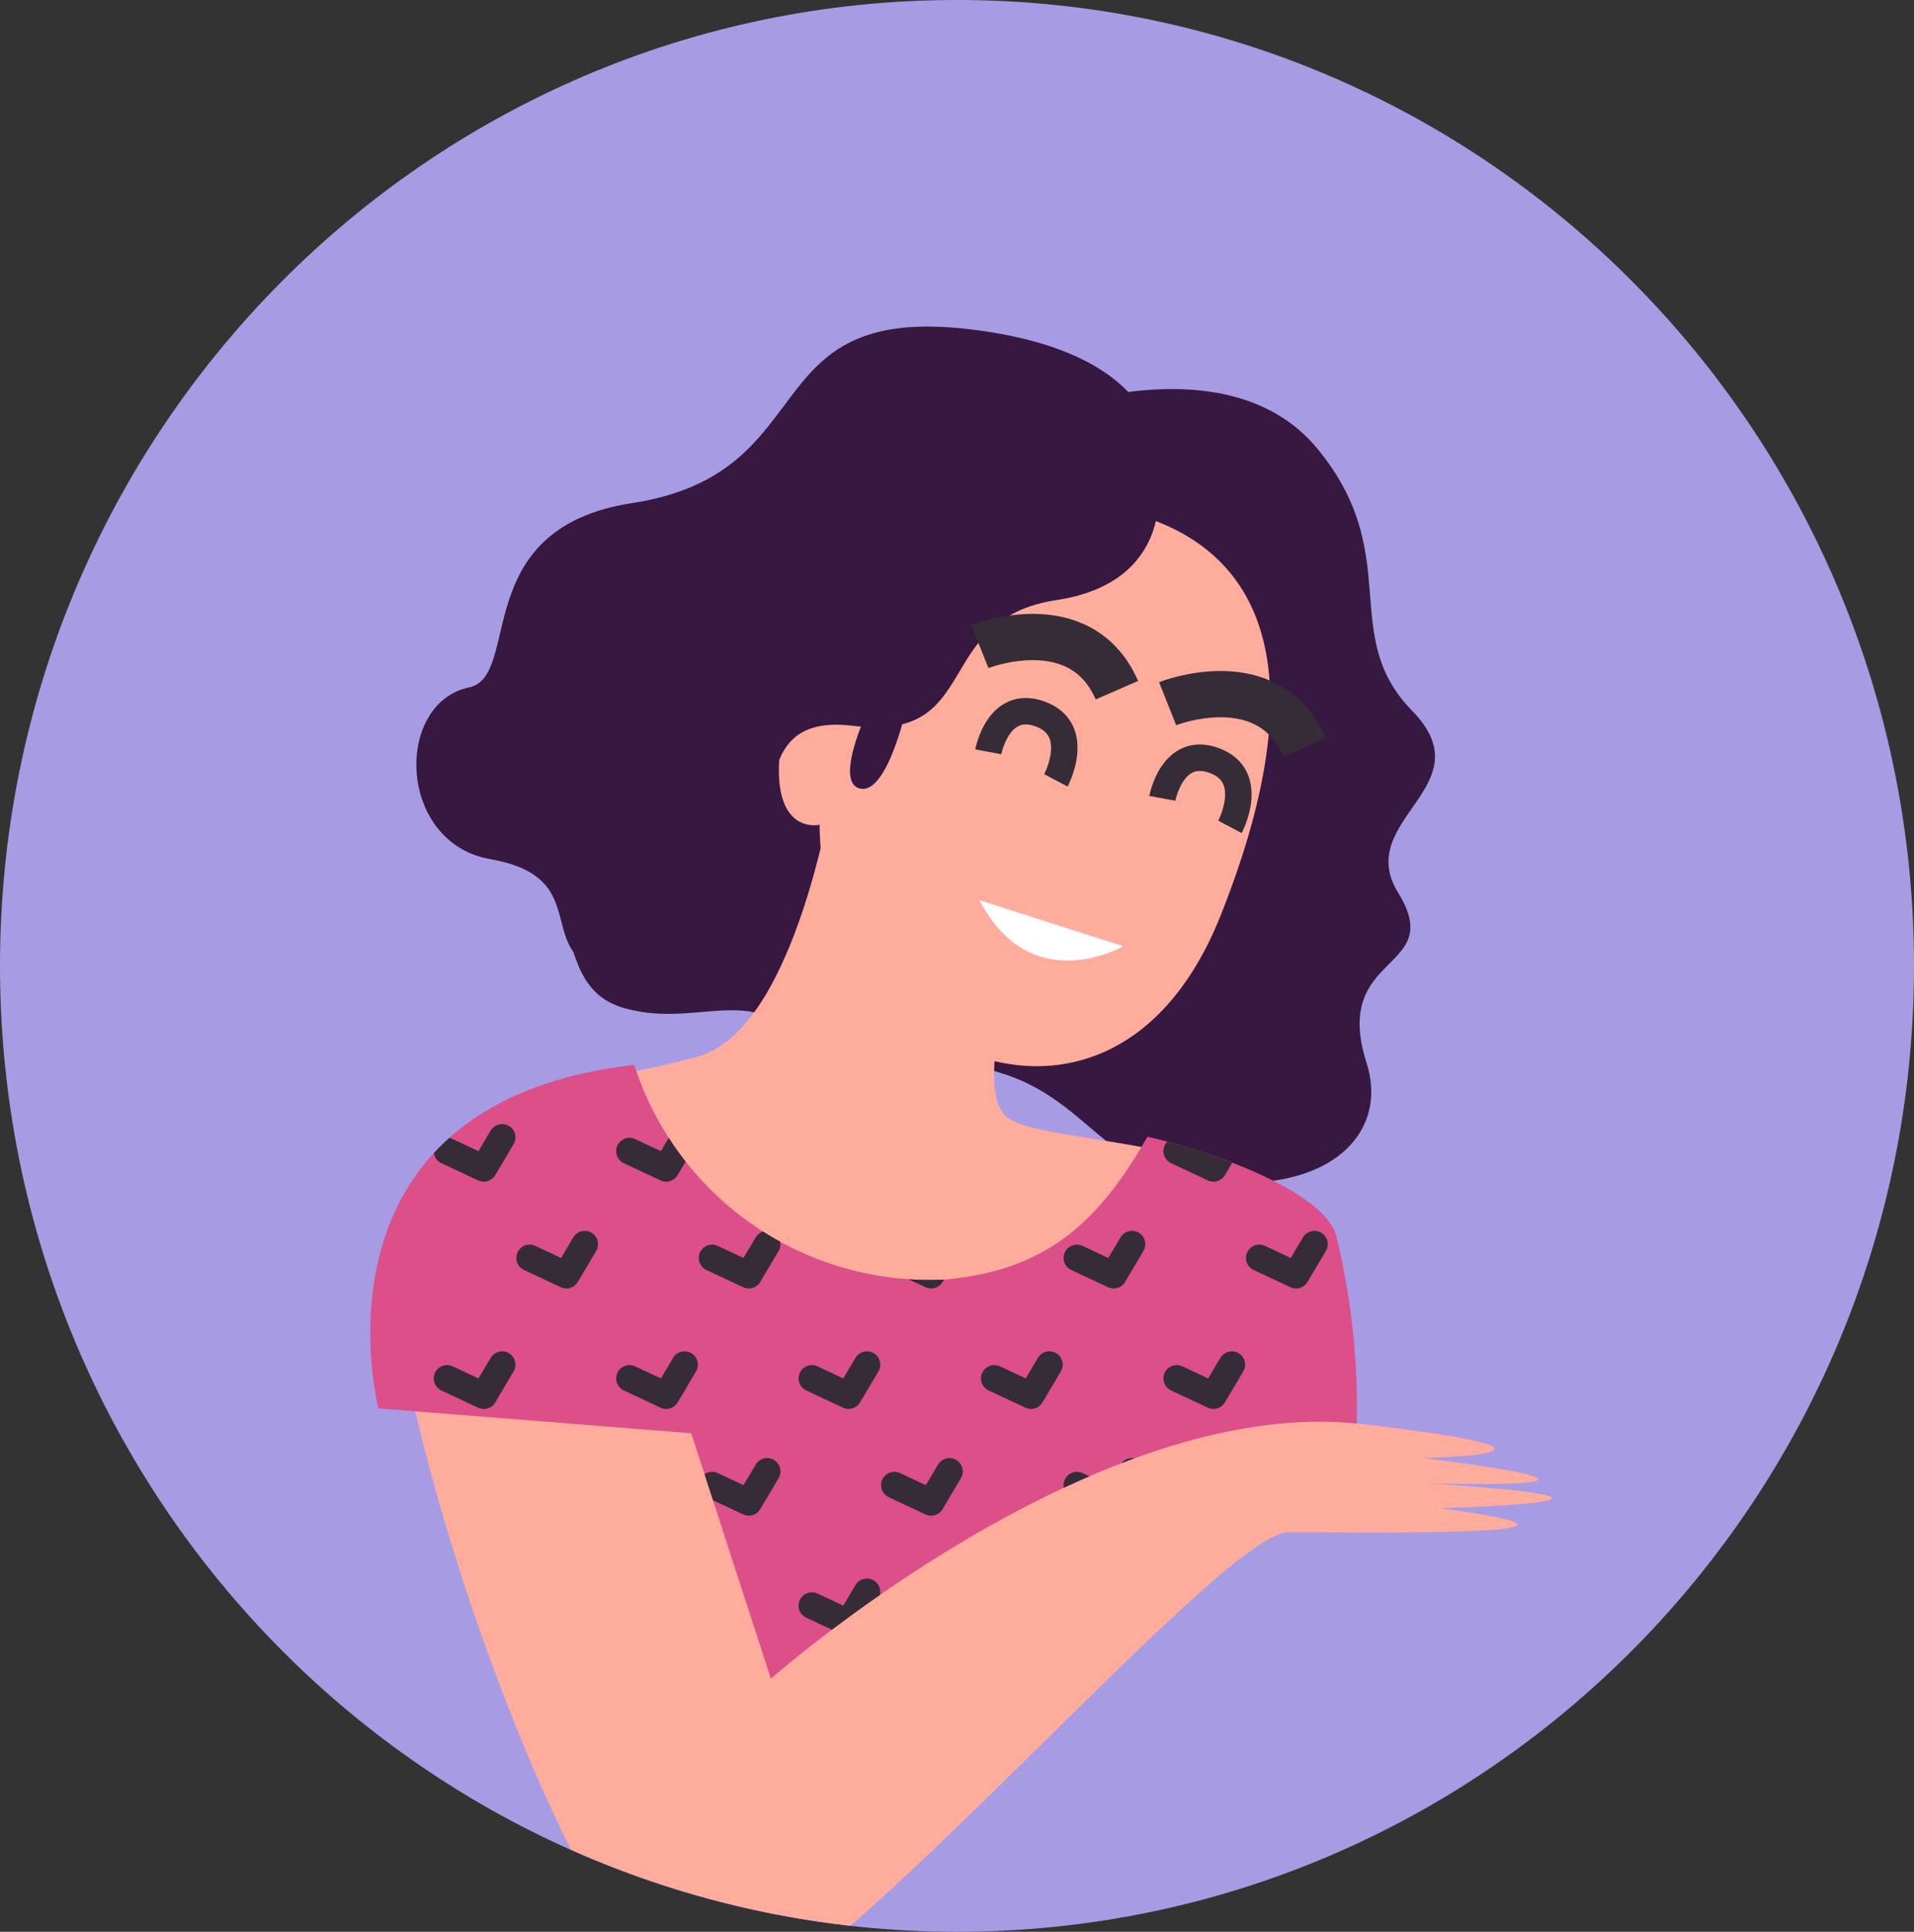 <svg xmlns="http://www.w3.org/2000/svg" xmlns:xlink="http://www.w3.org/1999/xlink" width="110" height="111" viewBox="0 0 110 111">
  <rect x="0" y="0" width="110" height="111" fill="#333333" stroke="none"/>
  <defs>
    <clipPath id="clip-path">
      <ellipse id="Ellipse_440" data-name="Ellipse 440" cx="55" cy="55.5" rx="55" ry="55.5" transform="translate(0 -0.44)" fill="#f5d6b3"/>
    </clipPath>
    <clipPath id="clip-path-2">
      <path id="Path_1857" data-name="Path 1857" d="M141.138,170.889c-.738-2.566-7.282-4.888-10.849-5.671-2.855,5.019-5.9,7.676-11.589,8.2a17.819,17.819,0,0,1-17.906-12.33C81.529,163.3,86.1,180.827,86.1,180.827l17.973,1.426,4.576,14.107S127,180.13,142.323,181.7A41.858,41.858,0,0,0,141.138,170.889Z" transform="translate(-85.63 -161.085)" fill="none"/>
    </clipPath>
  </defs>
  <g id="Group_4054" data-name="Group 4054" transform="translate(0 0.439)">
    <path id="Path_5035" data-name="Path 5035" d="M55,0c30.376,0,55,24.848,55,55.5S85.376,111,55,111,0,86.152,0,55.5,24.624,0,55,0Z" transform="translate(0 -0.44)" fill="#a79ce3"/>
    <g id="Mask_Group_18" data-name="Mask Group 18" transform="translate(0 0)" clip-path="url(#clip-path)">
      <g id="Group_3630" data-name="Group 3630" transform="translate(21.284 18.325)">
        <g id="Group_3629" data-name="Group 3629" transform="translate(0 0)">
          <g id="Group_3612" data-name="Group 3612" transform="translate(8.284 3.591)">
            <path id="Path_1821" data-name="Path 1821" d="M103.137,126.577c3.485,2.547,1.705,7.352,5.828,8.459s7.094-1.422,10.179,1.85,6.3-14.677,6.28-15.164-8.228-5.307-8.228-5.307S99.16,123.669,103.137,126.577Z" transform="translate(-102.564 -99.438)" fill="#371841"/>
            <path id="Path_1822" data-name="Path 1822" d="M154.112,83.016s10.528-4.027,15.616,2.08,1.208,10.74,5.475,15.095-3.395,6.24-.8,10.455c2.828,4.586-3.87,3.351-1.808,9.8,1.4,4.383-2.754,8.269-11.307,6.4-4.568-1-5.712-6.023-12.78-6.338C135.262,119.911,154.112,83.016,154.112,83.016Z" transform="translate(-123.622 -81.714)" fill="#371841"/>
          </g>
          <g id="Group_3624" data-name="Group 3624" transform="translate(0 24.937)">
            <g id="Group_3613" data-name="Group 3613" transform="translate(1.34)">
              <path id="Path_1823" data-name="Path 1823" d="M150.523,164.43c-1.755-6.1-15.714-5.277-17.43-7.148s.7-9.311.7-9.311l-26.622,22.1L119.089,194.9l34.092-15.617A105.059,105.059,0,0,0,150.523,164.43Z" transform="translate(-97.971 -136.903)" fill="#ffac9d"/>
              <path id="Path_1824" data-name="Path 1824" d="M104.7,161.268l5.357,16.836s18.595-16.453,33.976-14.635c14.732,1.742,3.511,1.95,3.511,1.95,14.74,1.9.232,1.454.232,1.454,15.676,1.046.719,1.43.719,1.43,12.451,1.688-4.818,1.368-8.723,1.391s-25.788,25.966-32.7,27.759S86.94,160.971,88.5,152.6s11.478-8.521,17.417-10.268,7.984-16.981,7.984-16.981l9.054,12.429-13.8,24.745Z" transform="translate(-88.369 -125.347)" fill="#ffac9d"/>
              <path id="Path_1825" data-name="Path 1825" d="M146.226,145.517c-1.4-2.157.856-9.1.856-9.1l-1.389,1.153-8.9-12.221s-.993,7.382-3.6,12.458C135.569,142.381,141.037,144.98,146.226,145.517Z" transform="translate(-111.263 -125.347)" fill="#ffac9d" opacity="0.2"/>
            </g>
            <g id="Group_3623" data-name="Group 3623" transform="translate(0 17.484)">
              <path id="Path_1826" data-name="Path 1826" d="M141.138,170.889c-.738-2.566-7.282-4.888-10.849-5.671-2.855,5.019-5.9,7.676-11.589,8.2a17.819,17.819,0,0,1-17.906-12.33C81.529,163.3,86.1,180.827,86.1,180.827l17.973,1.426,4.576,14.107S127,180.13,142.323,181.7A41.858,41.858,0,0,0,141.138,170.889Z" transform="translate(-85.63 -161.085)" fill="#dc4f89"/>
              <g id="Group_3622" data-name="Group 3622">
                <g id="Group_3621" data-name="Group 3621" clip-path="url(#clip-path-2)">
                  <g id="Group_3620" data-name="Group 3620" transform="translate(4.409 4.172)">
                    <g id="Group_3614" data-name="Group 3614">
                      <path id="Path_1827" data-name="Path 1827" d="M94.641,170.4l2.11.989,1.055-1.78" transform="translate(-94.641 -169.613)" fill="none" stroke="#352c38" stroke-linecap="round" stroke-linejoin="round" stroke-width="1.53"/>
                      <path id="Path_1828" data-name="Path 1828" d="M116.071,170.4l2.11.989,1.055-1.78" transform="translate(-105.587 -169.613)" fill="none" stroke="#352c38" stroke-linecap="round" stroke-linejoin="round" stroke-width="1.53"/>
                      <path id="Path_1829" data-name="Path 1829" d="M137.5,170.4l2.11.989,1.055-1.78" transform="translate(-116.533 -169.613)" fill="none" stroke="#352c38" stroke-linecap="round" stroke-linejoin="round" stroke-width="1.53"/>
                      <path id="Path_1830" data-name="Path 1830" d="M158.93,170.4l2.11.989,1.055-1.78" transform="translate(-127.479 -169.613)" fill="none" stroke="#352c38" stroke-linecap="round" stroke-linejoin="round" stroke-width="1.53"/>
                      <path id="Path_1831" data-name="Path 1831" d="M180.36,170.4l2.11.989,1.055-1.78" transform="translate(-138.425 -169.613)" fill="none" stroke="#352c38" stroke-linecap="round" stroke-linejoin="round" stroke-width="1.53"/>
                    </g>
                    <g id="Group_3615" data-name="Group 3615" transform="translate(4.747 6.132)">
                      <path id="Path_1832" data-name="Path 1832" d="M104.345,182.939l2.11.989,1.055-1.78" transform="translate(-104.345 -182.147)" fill="none" stroke="#352c38" stroke-linecap="round" stroke-linejoin="round" stroke-width="1.53"/>
                      <path id="Path_1833" data-name="Path 1833" d="M125.775,182.939l2.11.989,1.055-1.78" transform="translate(-115.291 -182.147)" fill="none" stroke="#352c38" stroke-linecap="round" stroke-linejoin="round" stroke-width="1.53"/>
                      <path id="Path_1834" data-name="Path 1834" d="M147.2,182.939l2.11.989,1.055-1.78" transform="translate(-126.237 -182.147)" fill="none" stroke="#352c38" stroke-linecap="round" stroke-linejoin="round" stroke-width="1.53"/>
                      <path id="Path_1835" data-name="Path 1835" d="M168.634,182.939l2.11.989,1.055-1.78" transform="translate(-137.183 -182.147)" fill="none" stroke="#352c38" stroke-linecap="round" stroke-linejoin="round" stroke-width="1.53"/>
                      <path id="Path_1836" data-name="Path 1836" d="M190.064,182.939l2.11.989,1.055-1.78" transform="translate(-148.129 -182.147)" fill="none" stroke="#352c38" stroke-linecap="round" stroke-linejoin="round" stroke-width="1.53"/>
                    </g>
                    <g id="Group_3616" data-name="Group 3616" transform="translate(0 13.055)">
                      <path id="Path_1837" data-name="Path 1837" d="M94.641,197.09l2.11.989,1.055-1.78" transform="translate(-94.641 -196.299)" fill="none" stroke="#352c38" stroke-linecap="round" stroke-linejoin="round" stroke-width="1.53"/>
                      <path id="Path_1838" data-name="Path 1838" d="M116.071,197.09l2.11.989,1.055-1.78" transform="translate(-105.587 -196.299)" fill="none" stroke="#352c38" stroke-linecap="round" stroke-linejoin="round" stroke-width="1.53"/>
                      <path id="Path_1839" data-name="Path 1839" d="M137.5,197.09l2.11.989,1.055-1.78" transform="translate(-116.533 -196.299)" fill="none" stroke="#352c38" stroke-linecap="round" stroke-linejoin="round" stroke-width="1.53"/>
                      <path id="Path_1840" data-name="Path 1840" d="M158.93,197.09l2.11.989,1.055-1.78" transform="translate(-127.479 -196.299)" fill="none" stroke="#352c38" stroke-linecap="round" stroke-linejoin="round" stroke-width="1.53"/>
                      <path id="Path_1841" data-name="Path 1841" d="M180.36,197.09l2.11.989,1.055-1.78" transform="translate(-138.425 -196.299)" fill="none" stroke="#352c38" stroke-linecap="round" stroke-linejoin="round" stroke-width="1.53"/>
                    </g>
                    <g id="Group_3617" data-name="Group 3617" transform="translate(4.747 19.187)">
                      <path id="Path_1842" data-name="Path 1842" d="M104.345,209.625l2.11.989,1.055-1.78" transform="translate(-104.345 -208.833)" fill="none" stroke="#352c38" stroke-linecap="round" stroke-linejoin="round" stroke-width="1.53"/>
                      <path id="Path_1843" data-name="Path 1843" d="M125.775,209.625l2.11.989,1.055-1.78" transform="translate(-115.291 -208.833)" fill="none" stroke="#352c38" stroke-linecap="round" stroke-linejoin="round" stroke-width="1.53"/>
                      <path id="Path_1844" data-name="Path 1844" d="M147.2,209.625l2.11.989,1.055-1.78" transform="translate(-126.237 -208.833)" fill="none" stroke="#352c38" stroke-linecap="round" stroke-linejoin="round" stroke-width="1.53"/>
                      <path id="Path_1845" data-name="Path 1845" d="M168.634,209.625l2.11.989,1.055-1.78" transform="translate(-137.183 -208.833)" fill="none" stroke="#352c38" stroke-linecap="round" stroke-linejoin="round" stroke-width="1.53"/>
                      <path id="Path_1846" data-name="Path 1846" d="M190.064,209.625l2.11.989,1.055-1.78" transform="translate(-148.129 -208.833)" fill="none" stroke="#352c38" stroke-linecap="round" stroke-linejoin="round" stroke-width="1.53"/>
                    </g>
                    <g id="Group_3618" data-name="Group 3618" transform="translate(0 26.111)">
                      <path id="Path_1847" data-name="Path 1847" d="M94.641,223.776l2.11.989,1.055-1.78" transform="translate(-94.641 -222.985)" fill="none" stroke="#352c38" stroke-linecap="round" stroke-linejoin="round" stroke-width="1.53"/>
                      <path id="Path_1848" data-name="Path 1848" d="M116.071,223.776l2.11.989,1.055-1.78" transform="translate(-105.587 -222.985)" fill="none" stroke="#352c38" stroke-linecap="round" stroke-linejoin="round" stroke-width="1.53"/>
                      <path id="Path_1849" data-name="Path 1849" d="M137.5,223.776l2.11.989,1.055-1.78" transform="translate(-116.533 -222.985)" fill="none" stroke="#352c38" stroke-linecap="round" stroke-linejoin="round" stroke-width="1.53"/>
                      <path id="Path_1850" data-name="Path 1850" d="M158.93,223.776l2.11.989,1.055-1.78" transform="translate(-127.479 -222.985)" fill="none" stroke="#352c38" stroke-linecap="round" stroke-linejoin="round" stroke-width="1.53"/>
                      <path id="Path_1851" data-name="Path 1851" d="M180.36,223.776l2.11.989,1.055-1.78" transform="translate(-138.425 -222.985)" fill="none" stroke="#352c38" stroke-linecap="round" stroke-linejoin="round" stroke-width="1.53"/>
                    </g>
                    <g id="Group_3619" data-name="Group 3619" transform="translate(4.747 32.243)">
                      <path id="Path_1852" data-name="Path 1852" d="M104.345,236.311l2.11.989,1.055-1.78" transform="translate(-104.345 -235.519)" fill="none" stroke="#352c38" stroke-linecap="round" stroke-linejoin="round" stroke-width="1.53"/>
                      <path id="Path_1853" data-name="Path 1853" d="M125.775,236.311l2.11.989,1.055-1.78" transform="translate(-115.291 -235.519)" fill="none" stroke="#352c38" stroke-linecap="round" stroke-linejoin="round" stroke-width="1.53"/>
                      <path id="Path_1854" data-name="Path 1854" d="M147.2,236.311l2.11.989,1.055-1.78" transform="translate(-126.237 -235.519)" fill="none" stroke="#352c38" stroke-linecap="round" stroke-linejoin="round" stroke-width="1.53"/>
                      <path id="Path_1855" data-name="Path 1855" d="M168.634,236.311l2.11.989,1.055-1.78" transform="translate(-137.183 -235.519)" fill="none" stroke="#352c38" stroke-linecap="round" stroke-linejoin="round" stroke-width="1.53"/>
                      <path id="Path_1856" data-name="Path 1856" d="M190.064,236.311l2.11.989,1.055-1.78" transform="translate(-148.129 -235.519)" fill="none" stroke="#352c38" stroke-linecap="round" stroke-linejoin="round" stroke-width="1.53"/>
                    </g>
                  </g>
                </g>
              </g>
            </g>
          </g>
          <g id="Group_3628" data-name="Group 3628" transform="translate(2.643)">
            <g id="Group_3626" data-name="Group 3626">
              <path id="Path_1858" data-name="Path 1858" d="M155.724,95.86c-6.6-2.818-13.929-2.269-17.663,3.606,0,0-.475,1.435-.975,3.613-1.591-1.264-2.406-.06-3.244,4.725-.939,5.362,1.451,5.464,2.124,5.331A15.885,15.885,0,0,0,137.553,120c4.24,7.937,16.324,11.27,21.467-1.67S161.9,98.5,155.724,95.86Z" transform="translate(-112.789 -84.507)" fill="#ffac9d"/>
              <g id="Group_3625" data-name="Group 3625">
                <path id="Path_1859" data-name="Path 1859" d="M133.655,83.408s.947,5.651-5.814,6.678c-7.273,1.105-4.17,8.174-11.7,7.229s-2.677,8.754-7.217,9.132-1.111,6.292-6.371,5.24-.96-5.6-7.263-6.709c-5.361-.939-5.525-8.962-1.228-9.87,3.06-.648-.086-9.135,9.372-10.591,11.2-1.725,6.833-11.5,19.439-9.984S133.655,83.408,133.655,83.408Z" transform="translate(-91.033 -74.374)" fill="#371841"/>
                <path id="Path_1860" data-name="Path 1860" d="M142.842,119.747s-1.769,3.882-.238,4.135,2.6-4.573,2.6-4.573Z" transform="translate(-117.056 -97.326)" fill="#371841"/>
              </g>
            </g>
            <g id="Group_3627" data-name="Group 3627" transform="translate(22.314 17.84)">
              <path id="Path_1861" data-name="Path 1861" d="M158.224,121.884s.572-3.071,3-2.167.886,3.808.886,3.808" transform="translate(-147.667 -115.289)" fill="none" stroke="#352c38" stroke-miterlimit="10" stroke-width="1.521"/>
              <path id="Path_1862" data-name="Path 1862" d="M178.668,127.347s.572-3.071,3-2.167.887,3.808.887,3.808" transform="translate(-158.109 -118.079)" fill="none" stroke="#352c38" stroke-miterlimit="10" stroke-width="1.521"/>
              <path id="Path_1863" data-name="Path 1863" d="M157.234,111.388s5.781-2.3,7.875,2.506" transform="translate(-147.161 -110.84)" fill="none" stroke="#352c38" stroke-miterlimit="10" stroke-width="2.659"/>
              <path id="Path_1864" data-name="Path 1864" d="M179.291,118.1s5.781-2.3,7.874,2.506" transform="translate(-158.428 -114.27)" fill="none" stroke="#352c38" stroke-miterlimit="10" stroke-width="2.659"/>
              <path id="Path_1866" data-name="Path 1866" d="M157.186,141.747l8.264,2.646S160.171,147.465,157.186,141.747Z" transform="translate(-147.137 -126.627)" fill="#fff"/>
            </g>
          </g>
        </g>
      </g>
    </g>
  </g>
</svg>
